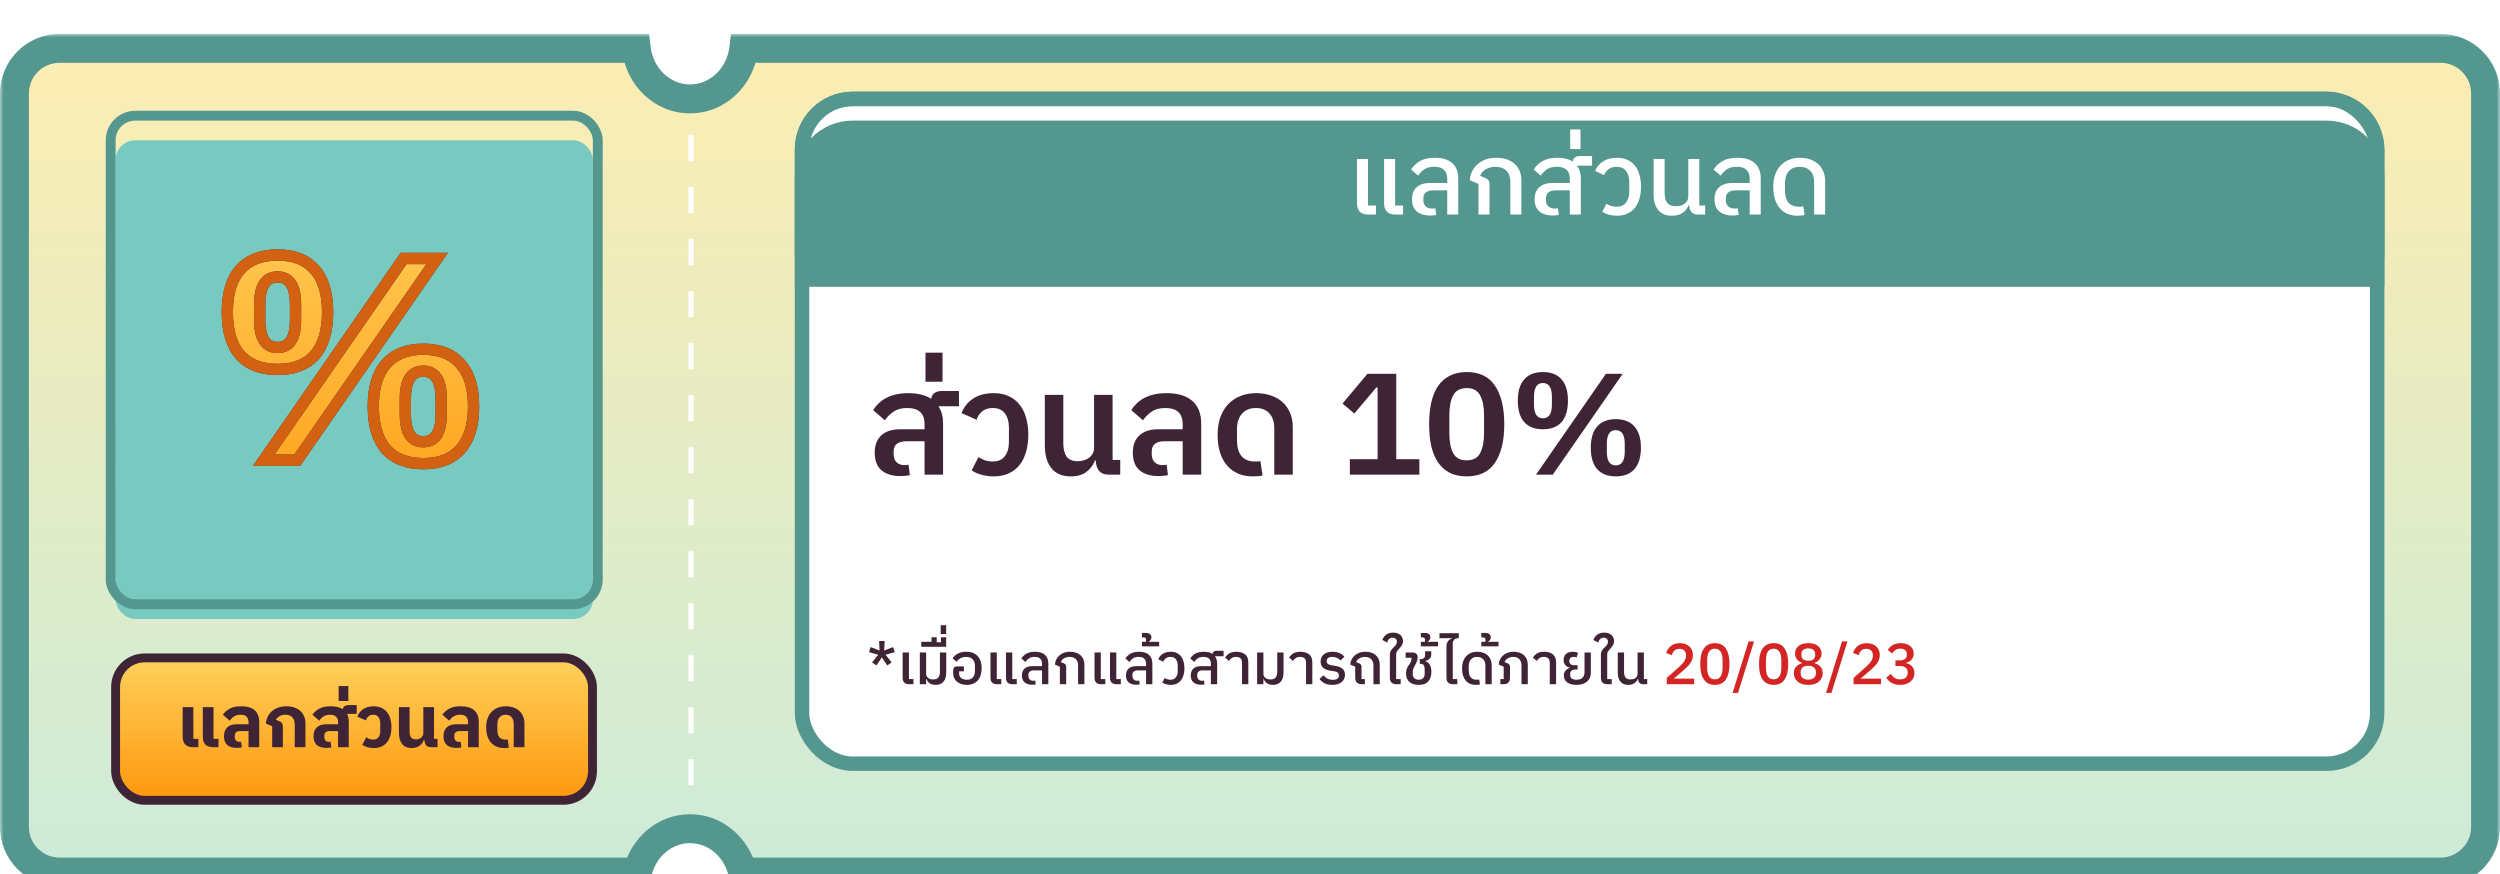 <svg width="346" height="121" viewBox="0 0 346 121" fill="none" xmlns="http://www.w3.org/2000/svg">
<g filter="url(#filter0_di_71_107233)">
<mask id="path-1-outside-1_71_107233" maskUnits="userSpaceOnUse" x="0" y="0.691" width="346" height="118" fill="black">
<rect fill="white" y="0.691" width="346" height="118"/>
<path fill-rule="evenodd" clip-rule="evenodd" d="M8.25 2.691H88.058C88.519 6.637 91.675 9.691 95.5 9.691C99.325 9.691 102.481 6.637 102.942 2.691H337.753C341.203 2.691 344 5.488 344 8.937V110.444C344 113.894 341.203 116.691 337.753 116.691H102.764C101.931 113.24 98.995 110.691 95.5 110.691C92.005 110.691 89.069 113.24 88.236 116.691H8.25C4.798 116.691 2 113.893 2 110.441V8.941C2 5.489 4.798 2.691 8.25 2.691Z"/>
</mask>
<path fill-rule="evenodd" clip-rule="evenodd" d="M8.25 2.691H88.058C88.519 6.637 91.675 9.691 95.5 9.691C99.325 9.691 102.481 6.637 102.942 2.691H337.753C341.203 2.691 344 5.488 344 8.937V110.444C344 113.894 341.203 116.691 337.753 116.691H102.764C101.931 113.24 98.995 110.691 95.5 110.691C92.005 110.691 89.069 113.24 88.236 116.691H8.25C4.798 116.691 2 113.893 2 110.441V8.941C2 5.489 4.798 2.691 8.25 2.691Z" fill="url(#paint0_linear_71_107233)"/>
<path d="M88.058 2.691L90.044 2.459L89.838 0.691H88.058V2.691ZM102.942 2.691V0.691H101.162L100.955 2.459L102.942 2.691ZM102.764 116.691L100.82 117.16L101.189 118.691H102.764V116.691ZM88.236 116.691V118.691H89.811L90.18 117.16L88.236 116.691ZM88.058 0.691H8.25V4.691H88.058V0.691ZM95.5 7.691C92.802 7.691 90.401 5.512 90.044 2.459L86.072 2.923C86.637 7.762 90.549 11.691 95.5 11.691V7.691ZM100.955 2.459C100.599 5.512 98.198 7.691 95.5 7.691V11.691C100.451 11.691 104.363 7.762 104.928 2.923L100.955 2.459ZM337.753 0.691H102.942V4.691H337.753V0.691ZM346 8.937C346 4.383 342.308 0.691 337.753 0.691V4.691C340.099 4.691 342 6.592 342 8.937H346ZM346 110.444V8.937H342V110.444H346ZM337.753 118.691C342.308 118.691 346 114.999 346 110.444H342C342 112.79 340.099 114.691 337.753 114.691V118.691ZM102.764 118.691H337.753V114.691H102.764V118.691ZM95.5 112.691C97.969 112.691 100.179 114.505 100.82 117.16L104.708 116.222C103.683 111.976 100.02 108.691 95.5 108.691V112.691ZM90.18 117.16C90.821 114.505 93.031 112.691 95.5 112.691V108.691C90.98 108.691 87.317 111.976 86.292 116.222L90.18 117.16ZM8.25 118.691H88.236V114.691H8.25V118.691ZM0 110.441C0 114.997 3.694 118.691 8.25 118.691V114.691C5.903 114.691 4 112.788 4 110.441H0ZM0 8.941V110.441H4V8.941H0ZM8.25 0.691C3.694 0.691 0 4.385 0 8.941H4C4 6.594 5.903 4.691 8.25 4.691V0.691Z" fill="#53978F" mask="url(#path-1-outside-1_71_107233)"/>
<g filter="url(#filter1_ii_71_107233)">
<rect x="16" y="87.055" width="66" height="19.709" rx="4.02" fill="#FFEFA5"/>
<rect x="16" y="87.055" width="66" height="19.709" rx="4.02" fill="url(#paint1_linear_71_107233)"/>
<rect x="16" y="87.055" width="66" height="19.709" rx="4.02" fill="url(#paint2_linear_71_107233)"/>
</g>
<rect x="16" y="87.055" width="66" height="19.709" rx="4.02" stroke="#3F2436" stroke-width="1.232"/>
<path d="M26.751 99.41C26.244 99.41 25.871 99.286 25.631 99.04C25.398 98.793 25.281 98.436 25.281 97.97V93.87H26.761V98.26H27.451V99.41H26.751ZM29.541 99.41C29.035 99.41 28.661 99.286 28.421 99.04C28.188 98.793 28.071 98.436 28.071 97.97V93.87H29.551V98.26H30.241V99.41H29.541ZM32.746 99.51C32.212 99.51 31.786 99.38 31.466 99.12C31.152 98.853 30.996 98.44 30.996 97.88C30.996 97.36 31.146 96.956 31.446 96.67C31.746 96.383 32.179 96.24 32.746 96.24H34.396V95.95C34.396 95.616 34.306 95.363 34.126 95.19C33.953 95.01 33.666 94.92 33.266 94.92C33.072 94.92 32.903 94.943 32.756 94.99C32.609 95.036 32.476 95.1 32.356 95.18C32.236 95.253 32.129 95.34 32.036 95.44C31.942 95.533 31.859 95.633 31.786 95.74L30.846 94.92C31.099 94.56 31.419 94.276 31.806 94.07C32.193 93.856 32.712 93.75 33.366 93.75C34.199 93.75 34.826 93.933 35.246 94.3C35.666 94.66 35.876 95.193 35.876 95.9V99.41H34.396V97.18H33.276C32.756 97.18 32.496 97.393 32.496 97.82V97.99C32.496 98.196 32.549 98.363 32.656 98.49C32.763 98.61 32.919 98.67 33.126 98.67C33.166 98.67 33.206 98.67 33.246 98.67C33.286 98.67 33.326 98.663 33.366 98.65L33.466 99.44C33.432 99.453 33.386 99.463 33.326 99.47C33.273 99.483 33.209 99.49 33.136 99.49C33.069 99.496 32.999 99.5 32.926 99.5C32.859 99.506 32.799 99.51 32.746 99.51ZM37.672 96.5L36.802 96.15C36.829 95.783 36.915 95.453 37.062 95.16C37.215 94.86 37.415 94.606 37.662 94.4C37.909 94.193 38.199 94.033 38.532 93.92C38.872 93.806 39.242 93.75 39.642 93.75C40.049 93.75 40.412 93.806 40.732 93.92C41.059 94.026 41.335 94.183 41.562 94.39C41.789 94.59 41.962 94.836 42.082 95.13C42.209 95.416 42.272 95.736 42.272 96.09V99.41H40.792V96.28C40.792 95.853 40.682 95.52 40.462 95.28C40.249 95.04 39.932 94.92 39.512 94.92C39.192 94.92 38.915 94.986 38.682 95.12C38.455 95.253 38.289 95.42 38.182 95.62L38.532 95.75C38.772 95.843 38.935 95.95 39.022 96.07C39.109 96.19 39.152 96.37 39.152 96.61V99.41H37.672V96.5ZM45.138 99.51C44.605 99.51 44.178 99.38 43.858 99.12C43.545 98.853 43.388 98.44 43.388 97.88C43.388 97.36 43.538 96.956 43.838 96.67C44.138 96.383 44.572 96.24 45.138 96.24H46.788V95.95C46.788 95.616 46.698 95.363 46.518 95.19C46.345 95.01 46.058 94.92 45.658 94.92C45.465 94.92 45.295 94.943 45.148 94.99C45.002 95.036 44.868 95.1 44.748 95.18C44.628 95.253 44.522 95.34 44.428 95.44C44.335 95.533 44.252 95.633 44.178 95.74L43.238 94.92C43.492 94.56 43.812 94.276 44.198 94.07C44.585 93.856 45.105 93.75 45.758 93.75C46.452 93.75 47.008 93.883 47.428 94.15C47.482 93.956 47.578 93.813 47.718 93.72C47.865 93.626 48.048 93.58 48.268 93.58H49.368V94.8H48.048V94.84C48.195 95.126 48.268 95.48 48.268 95.9V99.41H46.788V97.18H45.668C45.148 97.18 44.888 97.393 44.888 97.82V97.99C44.888 98.196 44.942 98.363 45.048 98.49C45.155 98.61 45.312 98.67 45.518 98.67C45.558 98.67 45.598 98.67 45.638 98.67C45.678 98.67 45.718 98.663 45.758 98.65L45.858 99.44C45.825 99.453 45.778 99.463 45.718 99.47C45.665 99.483 45.602 99.49 45.528 99.49C45.462 99.496 45.392 99.5 45.318 99.5C45.252 99.506 45.192 99.51 45.138 99.51ZM46.87 90.95H48.209V93.02H46.87V90.95ZM51.735 99.53C51.428 99.53 51.138 99.493 50.865 99.42C50.592 99.346 50.348 99.233 50.135 99.08L50.685 98.04C50.798 98.113 50.932 98.186 51.085 98.26C51.238 98.326 51.428 98.36 51.655 98.36C51.975 98.36 52.215 98.253 52.375 98.04C52.542 97.82 52.625 97.526 52.625 97.16V96.13C52.625 95.763 52.545 95.47 52.385 95.25C52.225 95.03 51.985 94.92 51.665 94.92C51.378 94.92 51.152 94.996 50.985 95.15C50.818 95.303 50.708 95.49 50.655 95.71L49.455 95.19C49.622 94.736 49.898 94.383 50.285 94.13C50.678 93.876 51.162 93.75 51.735 93.75C52.128 93.75 52.475 93.82 52.775 93.96C53.082 94.093 53.338 94.286 53.545 94.54C53.752 94.786 53.908 95.086 54.015 95.44C54.122 95.793 54.175 96.19 54.175 96.63C54.175 97.07 54.122 97.47 54.015 97.83C53.908 98.19 53.752 98.496 53.545 98.75C53.338 98.996 53.082 99.19 52.775 99.33C52.475 99.463 52.128 99.53 51.735 99.53ZM56.958 99.53C56.385 99.53 55.948 99.343 55.648 98.97C55.355 98.59 55.208 98.05 55.208 97.35V93.87H56.688V97.22C56.688 97.38 56.702 97.53 56.728 97.67C56.755 97.803 56.801 97.92 56.868 98.02C56.935 98.113 57.025 98.19 57.138 98.25C57.258 98.303 57.405 98.33 57.578 98.33C57.698 98.33 57.818 98.313 57.938 98.28C58.065 98.24 58.175 98.183 58.268 98.11C58.361 98.036 58.438 97.946 58.498 97.84C58.558 97.733 58.588 97.61 58.588 97.47V93.87H60.068V98.26H60.558V99.41H59.668C59.068 99.41 58.758 99.066 58.738 98.38H58.668C58.615 98.533 58.541 98.68 58.448 98.82C58.361 98.953 58.248 99.073 58.108 99.18C57.975 99.286 57.812 99.37 57.618 99.43C57.431 99.496 57.212 99.53 56.958 99.53ZM63.127 99.51C62.593 99.51 62.167 99.38 61.847 99.12C61.533 98.853 61.377 98.44 61.377 97.88C61.377 97.36 61.527 96.956 61.827 96.67C62.127 96.383 62.56 96.24 63.127 96.24H64.777V95.95C64.777 95.616 64.687 95.363 64.507 95.19C64.333 95.01 64.047 94.92 63.647 94.92C63.453 94.92 63.283 94.943 63.137 94.99C62.99 95.036 62.857 95.1 62.737 95.18C62.617 95.253 62.51 95.34 62.417 95.44C62.323 95.533 62.24 95.633 62.167 95.74L61.227 94.92C61.48 94.56 61.8 94.276 62.187 94.07C62.573 93.856 63.093 93.75 63.747 93.75C64.58 93.75 65.207 93.933 65.627 94.3C66.047 94.66 66.257 95.193 66.257 95.9V99.41H64.777V97.18H63.657C63.137 97.18 62.877 97.393 62.877 97.82V97.99C62.877 98.196 62.93 98.363 63.037 98.49C63.143 98.61 63.3 98.67 63.507 98.67C63.547 98.67 63.587 98.67 63.627 98.67C63.667 98.67 63.707 98.663 63.747 98.65L63.847 99.44C63.813 99.453 63.767 99.463 63.707 99.47C63.653 99.483 63.59 99.49 63.517 99.49C63.45 99.496 63.38 99.5 63.307 99.5C63.24 99.506 63.18 99.51 63.127 99.51ZM69.763 99.53C69.376 99.53 69.029 99.463 68.723 99.33C68.416 99.196 68.156 99.006 67.943 98.76C67.73 98.513 67.566 98.213 67.453 97.86C67.34 97.5 67.283 97.093 67.283 96.64C67.283 96.2 67.346 95.803 67.473 95.45C67.6 95.09 67.779 94.786 68.013 94.54C68.253 94.286 68.54 94.093 68.873 93.96C69.206 93.82 69.579 93.75 69.993 93.75C70.386 93.75 70.743 93.806 71.063 93.92C71.383 94.026 71.653 94.183 71.873 94.39C72.1 94.596 72.273 94.846 72.393 95.14C72.519 95.433 72.583 95.763 72.583 96.13V99.41H71.103V96.2C71.103 95.793 71.003 95.48 70.803 95.26C70.609 95.033 70.336 94.92 69.983 94.92C69.623 94.92 69.34 95.04 69.133 95.28C68.933 95.513 68.833 95.84 68.833 96.26V97C68.833 97.906 69.2 98.36 69.933 98.36C69.999 98.36 70.056 98.36 70.103 98.36C70.156 98.353 70.21 98.343 70.263 98.33L70.433 99.47C70.333 99.496 70.216 99.513 70.083 99.52C69.95 99.526 69.843 99.53 69.763 99.53Z" fill="#3F2436"/>
<line x1="95.64" y1="104.691" x2="95.64" y2="13.691" stroke="white" stroke-width="0.721" stroke-dasharray="3.6 3.6"/>
<g filter="url(#filter2_i_71_107233)">
<rect x="16" y="12.691" width="66.051" height="66.251" rx="2.724" fill="#78C9C0"/>
</g>
<rect x="15.319" y="12.01" width="67.413" height="67.613" rx="3.405" stroke="#53978F" stroke-width="1.362"/>
<g filter="url(#filter3_ii_71_107233)">
<path d="M36.501 59.691L55.861 31.771H60.501L41.141 59.691H36.501ZM38.421 47.131C36.154 47.131 34.421 46.464 33.221 45.131C32.047 43.771 31.461 41.798 31.461 39.211C31.461 36.624 32.047 34.664 33.221 33.331C34.421 31.971 36.154 31.291 38.421 31.291C40.687 31.291 42.407 31.971 43.581 33.331C44.754 34.664 45.341 36.624 45.341 39.211C45.341 41.798 44.754 43.771 43.581 45.131C42.407 46.464 40.687 47.131 38.421 47.131ZM38.421 44.091C40.074 44.091 40.901 42.824 40.901 40.291V38.131C40.901 35.598 40.074 34.331 38.421 34.331C36.767 34.331 35.941 35.598 35.941 38.131V40.291C35.941 42.824 36.767 44.091 38.421 44.091ZM58.581 60.171C56.341 60.171 54.621 59.504 53.421 58.171C52.247 56.811 51.661 54.838 51.661 52.251C51.661 49.664 52.247 47.704 53.421 46.371C54.621 45.011 56.341 44.331 58.581 44.331C60.847 44.331 62.567 45.011 63.741 46.371C64.941 47.704 65.541 49.664 65.541 52.251C65.541 54.838 64.941 56.811 63.741 58.171C62.567 59.504 60.847 60.171 58.581 60.171ZM58.581 57.131C60.234 57.131 61.061 55.864 61.061 53.331V51.171C61.061 48.638 60.234 47.371 58.581 47.371C56.927 47.371 56.101 48.638 56.101 51.171V53.331C56.101 55.864 56.927 57.131 58.581 57.131Z" fill="#F3F3F3"/>
<path d="M36.501 59.691L55.861 31.771H60.501L41.141 59.691H36.501ZM38.421 47.131C36.154 47.131 34.421 46.464 33.221 45.131C32.047 43.771 31.461 41.798 31.461 39.211C31.461 36.624 32.047 34.664 33.221 33.331C34.421 31.971 36.154 31.291 38.421 31.291C40.687 31.291 42.407 31.971 43.581 33.331C44.754 34.664 45.341 36.624 45.341 39.211C45.341 41.798 44.754 43.771 43.581 45.131C42.407 46.464 40.687 47.131 38.421 47.131ZM38.421 44.091C40.074 44.091 40.901 42.824 40.901 40.291V38.131C40.901 35.598 40.074 34.331 38.421 34.331C36.767 34.331 35.941 35.598 35.941 38.131V40.291C35.941 42.824 36.767 44.091 38.421 44.091ZM58.581 60.171C56.341 60.171 54.621 59.504 53.421 58.171C52.247 56.811 51.661 54.838 51.661 52.251C51.661 49.664 52.247 47.704 53.421 46.371C54.621 45.011 56.341 44.331 58.581 44.331C60.847 44.331 62.567 45.011 63.741 46.371C64.941 47.704 65.541 49.664 65.541 52.251C65.541 54.838 64.941 56.811 63.741 58.171C62.567 59.504 60.847 60.171 58.581 60.171ZM58.581 57.131C60.234 57.131 61.061 55.864 61.061 53.331V51.171C61.061 48.638 60.234 47.371 58.581 47.371C56.927 47.371 56.101 48.638 56.101 51.171V53.331C56.101 55.864 56.927 57.131 58.581 57.131Z" fill="url(#paint3_linear_71_107233)"/>
</g>
<path d="M36.501 59.691L35.859 59.246L35.009 60.472H36.501V59.691ZM55.861 31.771V30.99H55.452L55.219 31.326L55.861 31.771ZM60.501 31.771L61.142 32.216L61.993 30.99H60.501V31.771ZM41.141 59.691V60.472H41.55L41.782 60.136L41.141 59.691ZM33.221 45.131L32.63 45.641L32.635 45.647L32.64 45.653L33.221 45.131ZM33.221 33.331L32.635 32.814L32.635 32.815L33.221 33.331ZM43.581 33.331L42.989 33.841L42.995 33.847L43.581 33.331ZM43.581 45.131L44.167 45.647L44.172 45.641L43.581 45.131ZM53.421 58.171L52.83 58.681L52.835 58.687L52.84 58.693L53.421 58.171ZM53.421 46.371L52.835 45.854L52.834 45.855L53.421 46.371ZM63.741 46.371L63.15 46.881L63.155 46.887L63.16 46.893L63.741 46.371ZM63.741 58.171L63.155 57.654L63.154 57.655L63.741 58.171ZM37.142 60.136L56.502 32.216L55.219 31.326L35.859 59.246L37.142 60.136ZM55.861 32.552H60.501V30.99H55.861V32.552ZM59.859 31.326L40.499 59.246L41.782 60.136L61.142 32.216L59.859 31.326ZM41.141 58.91H36.501V60.472H41.141V58.91ZM38.421 46.35C36.313 46.35 34.816 45.736 33.801 44.608L32.64 45.653C34.026 47.193 35.995 47.912 38.421 47.912V46.35ZM33.812 44.621C32.805 43.454 32.242 41.691 32.242 39.211H30.68C30.68 41.904 31.29 44.088 32.63 45.641L33.812 44.621ZM32.242 39.211C32.242 36.729 32.806 34.985 33.807 33.847L32.635 32.815C31.289 34.344 30.68 36.519 30.68 39.211H32.242ZM33.806 33.848C34.822 32.696 36.318 32.072 38.421 32.072V30.51C35.99 30.51 34.019 31.246 32.635 32.814L33.806 33.848ZM38.421 32.072C40.525 32.072 42.002 32.696 42.989 33.841L44.172 32.821C42.813 31.246 40.85 30.51 38.421 30.51V32.072ZM42.995 33.847C43.996 34.985 44.56 36.729 44.56 39.211H46.122C46.122 36.519 45.513 34.344 44.167 32.815L42.995 33.847ZM44.56 39.211C44.56 41.691 43.996 43.454 42.989 44.621L44.172 45.641C45.512 44.088 46.122 41.904 46.122 39.211H44.56ZM42.995 44.615C42.008 45.736 40.529 46.35 38.421 46.35V47.912C40.846 47.912 42.807 47.193 44.167 45.647L42.995 44.615ZM38.421 44.872C39.482 44.872 40.362 44.445 40.935 43.568C41.47 42.748 41.682 41.618 41.682 40.291H40.12C40.12 41.498 39.919 42.267 39.627 42.714C39.373 43.103 39.013 43.31 38.421 43.31V44.872ZM41.682 40.291V38.131H40.12V40.291H41.682ZM41.682 38.131C41.682 36.804 41.47 35.674 40.935 34.854C40.362 33.977 39.482 33.55 38.421 33.55V35.112C39.013 35.112 39.373 35.319 39.627 35.708C39.919 36.155 40.12 36.924 40.12 38.131H41.682ZM38.421 33.55C37.359 33.55 36.48 33.977 35.907 34.854C35.372 35.674 35.16 36.804 35.16 38.131H36.722C36.722 36.924 36.923 36.155 37.215 35.708C37.469 35.319 37.829 35.112 38.421 35.112V33.55ZM35.16 38.131V40.291H36.722V38.131H35.16ZM35.16 40.291C35.16 41.618 35.372 42.748 35.907 43.568C36.48 44.445 37.359 44.872 38.421 44.872V43.31C37.829 43.31 37.469 43.103 37.215 42.714C36.923 42.267 36.722 41.498 36.722 40.291H35.16ZM58.581 59.39C56.503 59.39 55.018 58.778 54.001 57.648L52.84 58.693C54.224 60.231 56.179 60.952 58.581 60.952V59.39ZM54.012 57.661C53.005 56.494 52.442 54.731 52.442 52.251H50.88C50.88 54.944 51.49 57.128 52.83 58.681L54.012 57.661ZM52.442 52.251C52.442 49.769 53.006 48.025 54.007 46.887L52.834 45.855C51.489 47.384 50.88 49.559 50.88 52.251H52.442ZM54.006 46.888C55.024 45.734 56.508 45.112 58.581 45.112V43.55C56.174 43.55 54.217 44.288 52.835 45.854L54.006 46.888ZM58.581 45.112C60.684 45.112 62.162 45.736 63.15 46.881L64.332 45.861C62.973 44.286 61.01 43.55 58.581 43.55V45.112ZM63.16 46.893C64.184 48.031 64.76 49.773 64.76 52.251H66.322C66.322 49.556 65.697 47.377 64.321 45.849L63.16 46.893ZM64.76 52.251C64.76 54.728 64.185 56.487 63.155 57.654L64.326 58.688C65.697 57.135 66.322 54.948 66.322 52.251H64.76ZM63.154 57.655C62.168 58.776 60.689 59.39 58.581 59.39V60.952C61.005 60.952 62.967 60.233 64.327 58.687L63.154 57.655ZM58.581 57.912C59.642 57.912 60.522 57.485 61.095 56.608C61.63 55.788 61.842 54.658 61.842 53.331H60.28C60.28 54.538 60.078 55.307 59.787 55.754C59.533 56.143 59.173 56.35 58.581 56.35V57.912ZM61.842 53.331V51.171H60.28V53.331H61.842ZM61.842 51.171C61.842 49.844 61.63 48.714 61.095 47.894C60.522 47.017 59.642 46.59 58.581 46.59V48.152C59.173 48.152 59.533 48.359 59.787 48.748C60.078 49.195 60.28 49.964 60.28 51.171H61.842ZM58.581 46.59C57.519 46.59 56.64 47.017 56.067 47.894C55.532 48.714 55.32 49.844 55.32 51.171H56.882C56.882 49.964 57.083 49.195 57.375 48.748C57.629 48.359 57.989 48.152 58.581 48.152V46.59ZM55.32 51.171V53.331H56.882V51.171H55.32ZM55.32 53.331C55.32 54.658 55.532 55.788 56.067 56.608C56.64 57.485 57.519 57.912 58.581 57.912V56.35C57.989 56.35 57.629 56.143 57.375 55.754C57.083 55.307 56.882 54.538 56.882 53.331H55.32Z" fill="#3F2436"/>
<path d="M36.501 59.691L35.859 59.246L35.009 60.472H36.501V59.691ZM55.861 31.771V30.99H55.452L55.219 31.326L55.861 31.771ZM60.501 31.771L61.142 32.216L61.993 30.99H60.501V31.771ZM41.141 59.691V60.472H41.55L41.782 60.136L41.141 59.691ZM33.221 45.131L32.63 45.641L32.635 45.647L32.64 45.653L33.221 45.131ZM33.221 33.331L32.635 32.814L32.635 32.815L33.221 33.331ZM43.581 33.331L42.989 33.841L42.995 33.847L43.581 33.331ZM43.581 45.131L44.167 45.647L44.172 45.641L43.581 45.131ZM53.421 58.171L52.83 58.681L52.835 58.687L52.84 58.693L53.421 58.171ZM53.421 46.371L52.835 45.854L52.834 45.855L53.421 46.371ZM63.741 46.371L63.15 46.881L63.155 46.887L63.16 46.893L63.741 46.371ZM63.741 58.171L63.155 57.654L63.154 57.655L63.741 58.171ZM37.142 60.136L56.502 32.216L55.219 31.326L35.859 59.246L37.142 60.136ZM55.861 32.552H60.501V30.99H55.861V32.552ZM59.859 31.326L40.499 59.246L41.782 60.136L61.142 32.216L59.859 31.326ZM41.141 58.91H36.501V60.472H41.141V58.91ZM38.421 46.35C36.313 46.35 34.816 45.736 33.801 44.608L32.64 45.653C34.026 47.193 35.995 47.912 38.421 47.912V46.35ZM33.812 44.621C32.805 43.454 32.242 41.691 32.242 39.211H30.68C30.68 41.904 31.29 44.088 32.63 45.641L33.812 44.621ZM32.242 39.211C32.242 36.729 32.806 34.985 33.807 33.847L32.635 32.815C31.289 34.344 30.68 36.519 30.68 39.211H32.242ZM33.806 33.848C34.822 32.696 36.318 32.072 38.421 32.072V30.51C35.99 30.51 34.019 31.246 32.635 32.814L33.806 33.848ZM38.421 32.072C40.525 32.072 42.002 32.696 42.989 33.841L44.172 32.821C42.813 31.246 40.85 30.51 38.421 30.51V32.072ZM42.995 33.847C43.996 34.985 44.56 36.729 44.56 39.211H46.122C46.122 36.519 45.513 34.344 44.167 32.815L42.995 33.847ZM44.56 39.211C44.56 41.691 43.996 43.454 42.989 44.621L44.172 45.641C45.512 44.088 46.122 41.904 46.122 39.211H44.56ZM42.995 44.615C42.008 45.736 40.529 46.35 38.421 46.35V47.912C40.846 47.912 42.807 47.193 44.167 45.647L42.995 44.615ZM38.421 44.872C39.482 44.872 40.362 44.445 40.935 43.568C41.47 42.748 41.682 41.618 41.682 40.291H40.12C40.12 41.498 39.919 42.267 39.627 42.714C39.373 43.103 39.013 43.31 38.421 43.31V44.872ZM41.682 40.291V38.131H40.12V40.291H41.682ZM41.682 38.131C41.682 36.804 41.47 35.674 40.935 34.854C40.362 33.977 39.482 33.55 38.421 33.55V35.112C39.013 35.112 39.373 35.319 39.627 35.708C39.919 36.155 40.12 36.924 40.12 38.131H41.682ZM38.421 33.55C37.359 33.55 36.48 33.977 35.907 34.854C35.372 35.674 35.16 36.804 35.16 38.131H36.722C36.722 36.924 36.923 36.155 37.215 35.708C37.469 35.319 37.829 35.112 38.421 35.112V33.55ZM35.16 38.131V40.291H36.722V38.131H35.16ZM35.16 40.291C35.16 41.618 35.372 42.748 35.907 43.568C36.48 44.445 37.359 44.872 38.421 44.872V43.31C37.829 43.31 37.469 43.103 37.215 42.714C36.923 42.267 36.722 41.498 36.722 40.291H35.16ZM58.581 59.39C56.503 59.39 55.018 58.778 54.001 57.648L52.84 58.693C54.224 60.231 56.179 60.952 58.581 60.952V59.39ZM54.012 57.661C53.005 56.494 52.442 54.731 52.442 52.251H50.88C50.88 54.944 51.49 57.128 52.83 58.681L54.012 57.661ZM52.442 52.251C52.442 49.769 53.006 48.025 54.007 46.887L52.834 45.855C51.489 47.384 50.88 49.559 50.88 52.251H52.442ZM54.006 46.888C55.024 45.734 56.508 45.112 58.581 45.112V43.55C56.174 43.55 54.217 44.288 52.835 45.854L54.006 46.888ZM58.581 45.112C60.684 45.112 62.162 45.736 63.15 46.881L64.332 45.861C62.973 44.286 61.01 43.55 58.581 43.55V45.112ZM63.16 46.893C64.184 48.031 64.76 49.773 64.76 52.251H66.322C66.322 49.556 65.697 47.377 64.321 45.849L63.16 46.893ZM64.76 52.251C64.76 54.728 64.185 56.487 63.155 57.654L64.326 58.688C65.697 57.135 66.322 54.948 66.322 52.251H64.76ZM63.154 57.655C62.168 58.776 60.689 59.39 58.581 59.39V60.952C61.005 60.952 62.967 60.233 64.327 58.687L63.154 57.655ZM58.581 57.912C59.642 57.912 60.522 57.485 61.095 56.608C61.63 55.788 61.842 54.658 61.842 53.331H60.28C60.28 54.538 60.078 55.307 59.787 55.754C59.533 56.143 59.173 56.35 58.581 56.35V57.912ZM61.842 53.331V51.171H60.28V53.331H61.842ZM61.842 51.171C61.842 49.844 61.63 48.714 61.095 47.894C60.522 47.017 59.642 46.59 58.581 46.59V48.152C59.173 48.152 59.533 48.359 59.787 48.748C60.078 49.195 60.28 49.964 60.28 51.171H61.842ZM58.581 46.59C57.519 46.59 56.64 47.017 56.067 47.894C55.532 48.714 55.32 49.844 55.32 51.171H56.882C56.882 49.964 57.083 49.195 57.375 48.748C57.629 48.359 57.989 48.152 58.581 48.152V46.59ZM55.32 51.171V53.331H56.882V51.171H55.32ZM55.32 53.331C55.32 54.658 55.532 55.788 56.067 56.608C56.64 57.485 57.519 57.912 58.581 57.912V56.35C57.989 56.35 57.629 56.143 57.375 55.754C57.083 55.307 56.882 54.538 56.882 53.331H55.32Z" fill="#D26211"/>
</g>
<rect x="111" y="13.691" width="218" height="92" rx="7" fill="white" stroke="#53978F" stroke-width="2"/>
<g filter="url(#filter4_i_71_107233)">
<path d="M110 20.691C110 16.273 113.582 12.691 118 12.691H322C326.418 12.691 330 16.273 330 20.691V35.691H110V20.691Z" fill="#53978F"/>
</g>
<path d="M111 20.691C111 16.825 114.134 13.691 118 13.691H322C325.866 13.691 329 16.825 329 20.691V34.691H111V20.691Z" stroke="#53978F" stroke-width="2"/>
<path d="M193.115 29.691C192.583 29.691 192.191 29.556 191.939 29.285C191.687 29.014 191.561 28.636 191.561 28.151V22.005H193.087V28.445H194.179V29.691H193.115ZM189.363 29.691C188.831 29.691 188.439 29.556 188.187 29.285C187.935 29.014 187.809 28.636 187.809 28.151V22.005H189.335V28.445H190.427V29.691H189.363ZM197.915 29.831C197.159 29.831 196.553 29.644 196.095 29.271C195.647 28.898 195.423 28.333 195.423 27.577C195.423 26.858 195.638 26.303 196.067 25.911C196.506 25.519 197.122 25.323 197.915 25.323H200.295V24.735C200.295 24.194 200.146 23.783 199.847 23.503C199.558 23.223 199.105 23.083 198.489 23.083C197.939 23.083 197.486 23.2 197.131 23.433C196.786 23.666 196.501 23.96 196.277 24.315L195.297 23.461C195.596 22.985 196.002 22.598 196.515 22.299C197.038 21.991 197.729 21.837 198.587 21.837C199.642 21.837 200.445 22.084 200.995 22.579C201.546 23.064 201.821 23.764 201.821 24.679V29.691H200.295V26.345H198.377C197.929 26.345 197.584 26.438 197.341 26.625C197.108 26.812 196.991 27.082 196.991 27.437V27.717C196.991 28.072 197.099 28.352 197.313 28.557C197.528 28.762 197.822 28.865 198.195 28.865C198.382 28.865 198.531 28.851 198.643 28.823L198.769 29.747C198.685 29.766 198.555 29.784 198.377 29.803C198.2 29.822 198.046 29.831 197.915 29.831ZM204.62 25.449L203.416 24.945C203.453 24.488 203.565 24.068 203.752 23.685C203.948 23.302 204.204 22.976 204.522 22.705C204.839 22.425 205.212 22.21 205.642 22.061C206.071 21.912 206.538 21.837 207.042 21.837C208.152 21.837 209.016 22.122 209.632 22.691C210.248 23.251 210.556 24.012 210.556 24.973V29.691H209.03V25.169C209.03 24.497 208.848 23.984 208.484 23.629C208.12 23.265 207.62 23.083 206.986 23.083C206.472 23.083 206.02 23.2 205.628 23.433C205.245 23.657 204.984 23.96 204.844 24.343L205.446 24.581C205.707 24.684 205.889 24.805 205.992 24.945C206.094 25.076 206.146 25.272 206.146 25.533V29.691H204.62V25.449ZM214.882 29.831C214.126 29.831 213.519 29.644 213.062 29.271C212.614 28.898 212.39 28.333 212.39 27.577C212.39 26.858 212.605 26.303 213.034 25.911C213.473 25.519 214.089 25.323 214.882 25.323H217.262V24.735C217.262 24.194 217.113 23.783 216.814 23.503C216.525 23.223 216.072 23.083 215.456 23.083C214.905 23.083 214.453 23.2 214.098 23.433C213.753 23.666 213.468 23.96 213.244 24.315L212.264 23.461C212.563 22.985 212.969 22.598 213.482 22.299C214.005 21.991 214.695 21.837 215.554 21.837C216.441 21.837 217.145 22.01 217.668 22.355C217.752 21.851 218.069 21.599 218.62 21.599H220.342V22.929H218.256V22.957C218.611 23.414 218.788 23.988 218.788 24.679V29.691H217.262V26.345H215.344C214.896 26.345 214.551 26.438 214.308 26.625C214.075 26.812 213.958 27.082 213.958 27.437V27.717C213.958 28.072 214.065 28.352 214.28 28.557C214.495 28.762 214.789 28.865 215.162 28.865C215.349 28.865 215.498 28.851 215.61 28.823L215.736 29.747C215.652 29.766 215.521 29.784 215.344 29.803C215.167 29.822 215.013 29.831 214.882 29.831ZM217.313 17.917H218.741V20.633H217.313V17.917ZM223.813 29.859C223.421 29.859 223.048 29.812 222.693 29.719C222.338 29.626 222.026 29.486 221.755 29.299L222.329 28.207C222.516 28.319 222.721 28.417 222.945 28.501C223.178 28.576 223.444 28.613 223.743 28.613C224.303 28.613 224.732 28.426 225.031 28.053C225.339 27.67 225.493 27.148 225.493 26.485V25.211C225.493 24.558 225.344 24.04 225.045 23.657C224.756 23.274 224.326 23.083 223.757 23.083C223.3 23.083 222.926 23.19 222.637 23.405C222.348 23.61 222.138 23.89 222.007 24.245L220.761 23.657C220.994 23.097 221.368 22.654 221.881 22.327C222.394 22 223.038 21.837 223.813 21.837C224.345 21.837 224.816 21.93 225.227 22.117C225.638 22.304 225.983 22.57 226.263 22.915C226.543 23.26 226.753 23.68 226.893 24.175C227.042 24.67 227.117 25.225 227.117 25.841C227.117 26.457 227.042 27.017 226.893 27.521C226.744 28.016 226.529 28.436 226.249 28.781C225.969 29.126 225.624 29.392 225.213 29.579C224.802 29.766 224.336 29.859 223.813 29.859ZM231.376 29.859C230.573 29.859 229.953 29.602 229.514 29.089C229.075 28.566 228.856 27.829 228.856 26.877V22.005H230.382V26.709C230.382 27.306 230.503 27.764 230.746 28.081C230.998 28.389 231.399 28.543 231.95 28.543C232.155 28.543 232.361 28.52 232.566 28.473C232.771 28.417 232.953 28.333 233.112 28.221C233.28 28.109 233.411 27.969 233.504 27.801C233.607 27.624 233.658 27.418 233.658 27.185V22.005H235.184V28.445H235.996V29.691H234.988C234.596 29.691 234.302 29.579 234.106 29.355C233.91 29.122 233.803 28.8 233.784 28.389H233.714C233.555 28.818 233.28 29.173 232.888 29.453C232.505 29.724 232.001 29.859 231.376 29.859ZM239.779 29.831C239.023 29.831 238.416 29.644 237.959 29.271C237.511 28.898 237.287 28.333 237.287 27.577C237.287 26.858 237.501 26.303 237.931 25.911C238.369 25.519 238.985 25.323 239.779 25.323H242.159V24.735C242.159 24.194 242.009 23.783 241.711 23.503C241.421 23.223 240.969 23.083 240.353 23.083C239.802 23.083 239.349 23.2 238.995 23.433C238.649 23.666 238.365 23.96 238.141 24.315L237.161 23.461C237.459 22.985 237.865 22.598 238.379 22.299C238.901 21.991 239.592 21.837 240.451 21.837C241.505 21.837 242.308 22.084 242.859 22.579C243.409 23.064 243.685 23.764 243.685 24.679V29.691H242.159V26.345H240.241C239.793 26.345 239.447 26.438 239.205 26.625C238.971 26.812 238.855 27.082 238.855 27.437V27.717C238.855 28.072 238.962 28.352 239.177 28.557C239.391 28.762 239.685 28.865 240.059 28.865C240.245 28.865 240.395 28.851 240.507 28.823L240.633 29.747C240.549 29.766 240.418 29.784 240.241 29.803C240.063 29.822 239.909 29.831 239.779 29.831ZM248.779 29.859C247.715 29.859 246.889 29.504 246.301 28.795C245.713 28.076 245.419 27.092 245.419 25.841C245.419 25.234 245.503 24.684 245.671 24.189C245.848 23.694 246.096 23.274 246.413 22.929C246.74 22.574 247.132 22.304 247.589 22.117C248.046 21.93 248.56 21.837 249.129 21.837C249.652 21.837 250.128 21.916 250.557 22.075C250.986 22.224 251.35 22.439 251.649 22.719C251.957 22.999 252.19 23.34 252.349 23.741C252.517 24.133 252.601 24.572 252.601 25.057V29.691H251.075V25.183C251.075 24.52 250.898 24.007 250.543 23.643C250.188 23.27 249.703 23.083 249.087 23.083C248.443 23.083 247.939 23.284 247.575 23.685C247.22 24.086 247.043 24.632 247.043 25.323V26.345C247.043 27.082 247.202 27.647 247.519 28.039C247.846 28.422 248.34 28.613 249.003 28.613C249.208 28.613 249.4 28.594 249.577 28.557L249.759 29.761C249.619 29.798 249.451 29.822 249.255 29.831C249.068 29.85 248.91 29.859 248.779 29.859Z" fill="white"/>
<path d="M121.304 92.099L120.696 91.675L121.544 90.619L120.272 90.251L120.504 89.555L121.728 90.035L121.672 88.715H122.432L122.376 90.035L123.6 89.555L123.84 90.251L122.56 90.619L123.408 91.675L122.8 92.099L122.048 90.979L121.304 92.099ZM125.813 94.691C125.509 94.691 125.285 94.614 125.141 94.459C124.997 94.304 124.925 94.088 124.925 93.811V90.299H125.797V93.979H126.421V94.691H125.813ZM129.488 94.787C129.301 94.787 129.136 94.763 128.992 94.715C128.853 94.672 128.733 94.614 128.632 94.539C128.531 94.459 128.445 94.371 128.376 94.275C128.307 94.174 128.253 94.07 128.216 93.963H128.176V94.691H127.304V90.299H128.176V93.259C128.176 93.392 128.205 93.51 128.264 93.611C128.323 93.707 128.397 93.787 128.488 93.851C128.579 93.915 128.683 93.963 128.8 93.995C128.917 94.022 129.037 94.035 129.16 94.035C129.496 94.035 129.733 93.944 129.872 93.763C130.016 93.576 130.088 93.318 130.088 92.987V90.299H130.96V93.083C130.96 93.632 130.832 94.054 130.576 94.347C130.32 94.64 129.957 94.787 129.488 94.787ZM127.505 88.827H128.921V88.195H129.641V88.891H130.233V88.195H130.953V89.515H127.505V88.827ZM130.193 86.531H130.953V87.755H130.193V86.531ZM133.805 94.787C133.538 94.787 133.288 94.75 133.053 94.675C132.824 94.595 132.624 94.488 132.453 94.355C132.288 94.216 132.157 94.051 132.061 93.859C131.965 93.667 131.917 93.454 131.917 93.219V92.819C131.917 92.632 131.96 92.488 132.045 92.387C132.13 92.28 132.285 92.227 132.509 92.227H133.405V92.915H132.741V93.155C132.741 93.475 132.84 93.71 133.037 93.859C133.24 94.003 133.509 94.075 133.845 94.075C134.192 94.075 134.458 93.968 134.645 93.755C134.837 93.542 134.933 93.24 134.933 92.851V92.163C134.933 91.768 134.826 91.462 134.613 91.243C134.405 91.024 134.109 90.915 133.725 90.915C133.405 90.915 133.13 90.982 132.901 91.115C132.677 91.248 132.506 91.408 132.389 91.595L131.845 91.107C132 90.851 132.237 90.638 132.557 90.467C132.877 90.291 133.28 90.203 133.765 90.203C134.426 90.203 134.941 90.406 135.309 90.811C135.677 91.211 135.861 91.771 135.861 92.491C135.861 92.843 135.816 93.163 135.725 93.451C135.634 93.734 135.501 93.974 135.325 94.171C135.149 94.368 134.933 94.52 134.677 94.627C134.421 94.734 134.13 94.787 133.805 94.787ZM140.114 94.691C139.81 94.691 139.586 94.614 139.442 94.459C139.298 94.304 139.226 94.088 139.226 93.811V90.299H140.098V93.979H140.722V94.691H140.114ZM137.97 94.691C137.666 94.691 137.442 94.614 137.298 94.459C137.154 94.304 137.082 94.088 137.082 93.811V90.299H137.954V93.979H138.578V94.691H137.97ZM142.857 94.771C142.425 94.771 142.078 94.664 141.817 94.451C141.561 94.238 141.433 93.915 141.433 93.483C141.433 93.072 141.555 92.755 141.801 92.531C142.051 92.307 142.403 92.195 142.857 92.195H144.217V91.859C144.217 91.55 144.131 91.315 143.961 91.155C143.795 90.995 143.537 90.915 143.185 90.915C142.87 90.915 142.611 90.982 142.409 91.115C142.211 91.248 142.049 91.416 141.921 91.619L141.361 91.131C141.531 90.859 141.763 90.638 142.057 90.467C142.355 90.291 142.75 90.203 143.241 90.203C143.843 90.203 144.302 90.344 144.617 90.627C144.931 90.904 145.089 91.304 145.089 91.827V94.691H144.217V92.779H143.121C142.865 92.779 142.667 92.832 142.529 92.939C142.395 93.046 142.329 93.2 142.329 93.403V93.563C142.329 93.766 142.39 93.926 142.513 94.043C142.635 94.16 142.803 94.219 143.017 94.219C143.123 94.219 143.209 94.211 143.273 94.195L143.345 94.723C143.297 94.734 143.222 94.744 143.121 94.755C143.019 94.766 142.931 94.771 142.857 94.771ZM146.688 92.267L146 91.979C146.021 91.718 146.085 91.478 146.192 91.259C146.304 91.04 146.451 90.854 146.632 90.699C146.813 90.539 147.027 90.416 147.272 90.331C147.517 90.246 147.784 90.203 148.072 90.203C148.707 90.203 149.2 90.366 149.552 90.691C149.904 91.011 150.08 91.446 150.08 91.995V94.691H149.208V92.107C149.208 91.723 149.104 91.43 148.896 91.227C148.688 91.019 148.403 90.915 148.04 90.915C147.747 90.915 147.488 90.982 147.264 91.115C147.045 91.243 146.896 91.416 146.816 91.635L147.16 91.771C147.309 91.83 147.413 91.899 147.472 91.979C147.531 92.054 147.56 92.166 147.56 92.315V94.691H146.688V92.267ZM154.512 94.691C154.208 94.691 153.984 94.614 153.84 94.459C153.696 94.304 153.624 94.088 153.624 93.811V90.299H154.496V93.979H155.12V94.691H154.512ZM152.368 94.691C152.064 94.691 151.84 94.614 151.696 94.459C151.552 94.304 151.48 94.088 151.48 93.811V90.299H152.352V93.979H152.976V94.691H152.368ZM157.255 94.771C156.823 94.771 156.477 94.664 156.215 94.451C155.959 94.238 155.831 93.915 155.831 93.483C155.831 93.072 155.954 92.755 156.199 92.531C156.45 92.307 156.802 92.195 157.255 92.195H158.615V91.859C158.615 91.55 158.53 91.315 158.359 91.155C158.194 90.995 157.935 90.915 157.583 90.915C157.269 90.915 157.01 90.982 156.807 91.115C156.61 91.248 156.447 91.416 156.319 91.619L155.759 91.131C155.93 90.859 156.162 90.638 156.455 90.467C156.754 90.291 157.149 90.203 157.639 90.203C158.242 90.203 158.701 90.344 159.015 90.627C159.33 90.904 159.487 91.304 159.487 91.827V94.691H158.615V92.779H157.519C157.263 92.779 157.066 92.832 156.927 92.939C156.794 93.046 156.727 93.2 156.727 93.403V93.563C156.727 93.766 156.789 93.926 156.911 94.043C157.034 94.16 157.202 94.219 157.415 94.219C157.522 94.219 157.607 94.211 157.671 94.195L157.743 94.723C157.695 94.734 157.621 94.744 157.519 94.755C157.418 94.766 157.33 94.771 157.255 94.771ZM158.044 88.827H158.612V88.547C158.612 88.43 158.588 88.347 158.54 88.299C158.487 88.246 158.394 88.219 158.26 88.219H158.044V87.595H158.58C158.836 87.595 159.031 87.651 159.164 87.763C159.292 87.87 159.356 88.016 159.356 88.203C159.356 88.315 159.327 88.427 159.268 88.539C159.204 88.646 159.111 88.728 158.988 88.787V88.827H160.428V89.451H158.044V88.827ZM162.038 94.787C161.814 94.787 161.601 94.76 161.398 94.707C161.196 94.654 161.017 94.574 160.862 94.467L161.19 93.843C161.297 93.907 161.414 93.963 161.542 94.011C161.676 94.054 161.828 94.075 161.998 94.075C162.318 94.075 162.564 93.968 162.734 93.755C162.91 93.536 162.998 93.238 162.998 92.859V92.131C162.998 91.758 162.913 91.462 162.742 91.243C162.577 91.024 162.332 90.915 162.006 90.915C161.745 90.915 161.532 90.976 161.366 91.099C161.201 91.216 161.081 91.376 161.006 91.579L160.294 91.243C160.428 90.923 160.641 90.67 160.934 90.483C161.228 90.296 161.596 90.203 162.038 90.203C162.342 90.203 162.612 90.256 162.846 90.363C163.081 90.47 163.278 90.622 163.438 90.819C163.598 91.016 163.718 91.256 163.798 91.539C163.884 91.822 163.926 92.139 163.926 92.491C163.926 92.843 163.884 93.163 163.798 93.451C163.713 93.734 163.59 93.974 163.43 94.171C163.27 94.368 163.073 94.52 162.838 94.627C162.604 94.734 162.337 94.787 162.038 94.787ZM166.224 94.771C165.792 94.771 165.445 94.664 165.184 94.451C164.928 94.238 164.8 93.915 164.8 93.483C164.8 93.072 164.923 92.755 165.168 92.531C165.419 92.307 165.771 92.195 166.224 92.195H167.584V91.859C167.584 91.55 167.499 91.315 167.328 91.155C167.163 90.995 166.904 90.915 166.552 90.915C166.237 90.915 165.979 90.982 165.776 91.115C165.579 91.248 165.416 91.416 165.288 91.619L164.728 91.131C164.899 90.859 165.131 90.638 165.424 90.467C165.723 90.291 166.117 90.203 166.608 90.203C167.115 90.203 167.517 90.302 167.816 90.499C167.864 90.211 168.045 90.067 168.36 90.067H169.344V90.827H168.152V90.843C168.355 91.104 168.456 91.432 168.456 91.827V94.691H167.584V92.779H166.488C166.232 92.779 166.035 92.832 165.896 92.939C165.763 93.046 165.696 93.2 165.696 93.403V93.563C165.696 93.766 165.757 93.926 165.88 94.043C166.003 94.16 166.171 94.219 166.384 94.219C166.491 94.219 166.576 94.211 166.64 94.195L166.712 94.723C166.664 94.734 166.589 94.744 166.488 94.755C166.387 94.766 166.299 94.771 166.224 94.771ZM171.895 91.715C171.895 91.459 171.829 91.262 171.695 91.123C171.562 90.984 171.351 90.915 171.063 90.915C170.818 90.915 170.621 90.968 170.471 91.075C170.322 91.176 170.194 91.31 170.087 91.475L169.559 91.011C169.703 90.771 169.898 90.576 170.143 90.427C170.389 90.278 170.714 90.203 171.119 90.203C171.653 90.203 172.061 90.328 172.343 90.579C172.626 90.83 172.767 91.19 172.767 91.659V94.691H171.895V91.715ZM176.168 94.787C175.981 94.787 175.816 94.763 175.672 94.715C175.533 94.672 175.413 94.614 175.312 94.539C175.21 94.459 175.125 94.371 175.056 94.275C174.986 94.174 174.933 94.07 174.896 93.963H174.856V94.691H173.984V90.299H174.856V93.259C174.856 93.392 174.885 93.51 174.944 93.611C175.002 93.707 175.077 93.787 175.168 93.851C175.258 93.915 175.362 93.963 175.48 93.995C175.597 94.022 175.717 94.035 175.84 94.035C176.176 94.035 176.413 93.944 176.552 93.763C176.696 93.576 176.768 93.318 176.768 92.987V90.299H177.64V93.083C177.64 93.632 177.512 94.054 177.256 94.347C177 94.64 176.637 94.787 176.168 94.787ZM180.755 91.715C180.755 91.459 180.688 91.262 180.555 91.123C180.421 90.984 180.211 90.915 179.923 90.915C179.677 90.915 179.48 90.968 179.331 91.075C179.181 91.176 179.053 91.31 178.947 91.475L178.419 91.011C178.563 90.771 178.757 90.576 179.003 90.427C179.248 90.278 179.573 90.203 179.979 90.203C180.512 90.203 180.92 90.328 181.203 90.579C181.485 90.83 181.627 91.19 181.627 91.659V94.691H180.755V91.715ZM184.403 94.787C183.992 94.787 183.643 94.718 183.355 94.579C183.072 94.435 182.824 94.235 182.611 93.979L183.163 93.459C183.323 93.662 183.51 93.816 183.723 93.923C183.936 94.03 184.179 94.083 184.451 94.083C184.739 94.083 184.952 94.032 185.091 93.931C185.235 93.824 185.307 93.675 185.307 93.483C185.307 93.312 185.251 93.182 185.139 93.091C185.032 92.995 184.862 92.931 184.627 92.899L184.219 92.843C184.022 92.816 183.835 92.774 183.659 92.715C183.483 92.656 183.328 92.576 183.195 92.475C183.067 92.374 182.963 92.248 182.883 92.099C182.808 91.95 182.771 91.766 182.771 91.547C182.771 91.334 182.811 91.144 182.891 90.979C182.971 90.808 183.083 90.667 183.227 90.555C183.371 90.438 183.542 90.35 183.739 90.291C183.942 90.232 184.163 90.203 184.403 90.203C184.803 90.203 185.131 90.264 185.387 90.387C185.643 90.504 185.87 90.67 186.067 90.883L185.539 91.411C185.416 91.272 185.259 91.155 185.067 91.059C184.875 90.963 184.654 90.915 184.403 90.915C184.142 90.915 183.944 90.966 183.811 91.067C183.678 91.168 183.611 91.307 183.611 91.483C183.611 91.67 183.672 91.808 183.795 91.899C183.918 91.99 184.099 92.051 184.339 92.083L184.747 92.147C184.955 92.179 185.144 92.224 185.315 92.283C185.491 92.342 185.64 92.422 185.763 92.523C185.886 92.619 185.979 92.739 186.043 92.883C186.112 93.027 186.147 93.2 186.147 93.403C186.147 93.611 186.104 93.8 186.019 93.971C185.939 94.142 185.822 94.288 185.667 94.411C185.518 94.528 185.334 94.622 185.115 94.691C184.902 94.755 184.664 94.787 184.403 94.787ZM188.459 94.691C188.155 94.691 187.928 94.614 187.779 94.459C187.635 94.304 187.563 94.088 187.563 93.811V92.267L186.875 91.979C186.896 91.718 186.96 91.478 187.067 91.259C187.179 91.04 187.326 90.854 187.507 90.699C187.694 90.539 187.91 90.416 188.155 90.331C188.4 90.246 188.667 90.203 188.955 90.203C189.59 90.203 190.08 90.366 190.427 90.691C190.779 91.011 190.955 91.446 190.955 91.995V94.691H190.083V92.107C190.083 91.723 189.979 91.43 189.771 91.227C189.568 91.019 189.286 90.915 188.923 90.915C188.624 90.915 188.363 90.982 188.139 91.115C187.92 91.243 187.771 91.416 187.691 91.635L188.035 91.771C188.184 91.83 188.288 91.899 188.347 91.979C188.406 92.054 188.435 92.166 188.435 92.315V93.979H188.899V94.691H188.459ZM193.251 94.691C192.947 94.691 192.72 94.614 192.571 94.459C192.427 94.304 192.355 94.088 192.355 93.811V90.571C192.355 90.443 192.374 90.328 192.411 90.227C192.448 90.126 192.496 90.035 192.555 89.955C192.614 89.87 192.678 89.792 192.747 89.723C192.822 89.648 192.894 89.576 192.963 89.507C193.064 89.411 193.15 89.31 193.219 89.203C193.294 89.096 193.331 88.971 193.331 88.827C193.331 88.64 193.275 88.499 193.163 88.403C193.056 88.307 192.915 88.259 192.739 88.259C192.542 88.259 192.379 88.318 192.251 88.435C192.128 88.547 192.035 88.712 191.971 88.931L191.315 88.563C191.422 88.27 191.595 88.03 191.835 87.843C192.075 87.651 192.406 87.555 192.827 87.555C193.243 87.555 193.571 87.664 193.811 87.883C194.051 88.096 194.171 88.379 194.171 88.731C194.171 88.966 194.118 89.16 194.011 89.315C193.91 89.47 193.798 89.614 193.675 89.747C193.563 89.87 193.459 89.992 193.363 90.115C193.272 90.238 193.227 90.379 193.227 90.539V93.979H193.851V94.691H193.251ZM196.366 94.787C196.099 94.787 195.856 94.755 195.638 94.691C195.424 94.627 195.24 94.531 195.086 94.403C194.931 94.275 194.811 94.112 194.726 93.915C194.64 93.718 194.598 93.486 194.598 93.219C194.598 92.915 194.638 92.675 194.718 92.499C194.803 92.318 194.899 92.155 195.006 92.011C195.107 91.878 195.19 91.742 195.254 91.603C195.318 91.464 195.35 91.323 195.35 91.179V91.027H194.542V90.299H195.454C195.694 90.299 195.878 90.358 196.006 90.475C196.139 90.587 196.206 90.742 196.206 90.939V90.995C196.206 91.171 196.174 91.342 196.11 91.507C196.051 91.667 195.96 91.854 195.838 92.067C195.742 92.238 195.664 92.395 195.606 92.539C195.552 92.678 195.526 92.84 195.526 93.027V93.259C195.526 93.526 195.598 93.728 195.742 93.867C195.891 94.006 196.094 94.075 196.35 94.075C196.606 94.075 196.806 94.006 196.95 93.867C197.099 93.728 197.174 93.526 197.174 93.259V92.643C197.174 92.398 197.131 92.208 197.046 92.075C196.966 91.942 196.832 91.875 196.646 91.875H196.494V91.211H196.686C196.846 91.211 196.976 91.166 197.078 91.075C197.179 90.979 197.23 90.824 197.23 90.611V90.139H198.086V90.547C198.086 90.787 198.014 90.99 197.87 91.155C197.731 91.315 197.531 91.416 197.27 91.459V91.507C197.542 91.592 197.747 91.76 197.886 92.011C198.03 92.256 198.102 92.579 198.102 92.979C198.102 93.539 197.958 93.982 197.67 94.307C197.387 94.627 196.952 94.787 196.366 94.787ZM196.646 88.827H197.214V88.547C197.214 88.43 197.19 88.347 197.142 88.299C197.089 88.246 196.995 88.219 196.862 88.219H196.646V87.595H197.182C197.438 87.595 197.633 87.651 197.766 87.763C197.894 87.87 197.958 88.016 197.958 88.203C197.958 88.315 197.929 88.427 197.87 88.539C197.806 88.646 197.713 88.728 197.59 88.787V88.827H199.03V89.451H196.646V88.827ZM201.087 94.691C200.783 94.691 200.556 94.614 200.407 94.459C200.263 94.304 200.191 94.088 200.191 93.811V89.459C200.191 89.299 200.212 89.158 200.255 89.035C200.298 88.912 200.354 88.808 200.423 88.723C200.492 88.632 200.572 88.558 200.663 88.499C200.759 88.44 200.858 88.395 200.959 88.363V88.331H199.223V87.635H201.895V88.331H201.799C201.564 88.331 201.383 88.4 201.255 88.539C201.127 88.672 201.063 88.864 201.063 89.115V93.979H201.687V94.691H201.087ZM204.266 94.787C203.658 94.787 203.186 94.584 202.85 94.179C202.514 93.768 202.346 93.206 202.346 92.491C202.346 92.144 202.394 91.83 202.49 91.547C202.591 91.264 202.732 91.024 202.914 90.827C203.1 90.624 203.324 90.47 203.586 90.363C203.847 90.256 204.14 90.203 204.466 90.203C204.764 90.203 205.036 90.248 205.282 90.339C205.527 90.424 205.735 90.547 205.906 90.707C206.082 90.867 206.215 91.062 206.306 91.291C206.402 91.515 206.45 91.766 206.45 92.043V94.691H205.578V92.115C205.578 91.736 205.476 91.443 205.274 91.235C205.071 91.022 204.794 90.915 204.442 90.915C204.074 90.915 203.786 91.03 203.578 91.259C203.375 91.488 203.274 91.8 203.274 92.195V92.779C203.274 93.2 203.364 93.523 203.546 93.747C203.732 93.966 204.015 94.075 204.394 94.075C204.511 94.075 204.62 94.064 204.722 94.043L204.826 94.731C204.746 94.752 204.65 94.766 204.538 94.771C204.431 94.782 204.34 94.787 204.266 94.787ZM205.013 88.827H205.581V88.547C205.581 88.43 205.557 88.347 205.509 88.299C205.456 88.246 205.362 88.219 205.229 88.219H205.013V87.595H205.549C205.805 87.595 206 87.651 206.133 87.763C206.261 87.87 206.325 88.016 206.325 88.203C206.325 88.315 206.296 88.427 206.237 88.539C206.173 88.646 206.08 88.728 205.957 88.787V88.827H207.397V89.451H205.013V88.827ZM207.647 93.979H208.111V92.267L207.423 91.979C207.439 91.718 207.501 91.478 207.607 91.259C207.719 91.04 207.863 90.854 208.039 90.699C208.221 90.539 208.431 90.416 208.671 90.331C208.917 90.246 209.183 90.203 209.471 90.203C209.786 90.203 210.066 90.246 210.311 90.331C210.557 90.416 210.762 90.536 210.927 90.691C211.098 90.846 211.226 91.035 211.311 91.259C211.402 91.478 211.447 91.723 211.447 91.995V94.691H210.575V92.107C210.575 91.723 210.474 91.43 210.271 91.227C210.074 91.019 209.799 90.915 209.447 90.915C209.154 90.915 208.898 90.982 208.679 91.115C208.461 91.243 208.314 91.416 208.239 91.635L208.583 91.771C208.733 91.83 208.837 91.899 208.895 91.979C208.954 92.054 208.983 92.166 208.983 92.315V93.811C208.983 94.088 208.911 94.304 208.767 94.459C208.623 94.614 208.399 94.691 208.095 94.691H207.647V93.979ZM214.489 91.715C214.489 91.459 214.422 91.262 214.289 91.123C214.156 90.984 213.945 90.915 213.657 90.915C213.412 90.915 213.214 90.968 213.065 91.075C212.916 91.176 212.788 91.31 212.681 91.475L212.153 91.011C212.297 90.771 212.492 90.576 212.737 90.427C212.982 90.278 213.308 90.203 213.713 90.203C214.246 90.203 214.654 90.328 214.937 90.579C215.22 90.83 215.361 91.19 215.361 91.659V94.691H214.489V91.715ZM218.193 94.787C217.639 94.787 217.207 94.672 216.897 94.443C216.588 94.214 216.433 93.891 216.433 93.475C216.433 93.219 216.508 93 216.657 92.819C216.812 92.638 217.009 92.512 217.249 92.443V92.403C216.983 92.339 216.775 92.214 216.625 92.027C216.476 91.84 216.401 91.611 216.401 91.339C216.401 90.998 216.511 90.723 216.729 90.515C216.953 90.307 217.257 90.203 217.641 90.203C217.759 90.203 217.884 90.214 218.017 90.235C218.156 90.256 218.281 90.296 218.393 90.355L218.209 90.995C218.087 90.936 217.951 90.907 217.801 90.907C217.615 90.907 217.465 90.958 217.353 91.059C217.247 91.16 217.193 91.296 217.193 91.467C217.193 91.547 217.204 91.624 217.225 91.699C217.247 91.768 217.284 91.832 217.337 91.891C217.391 91.944 217.463 91.987 217.553 92.019C217.644 92.051 217.759 92.067 217.897 92.067H218.337V92.659H217.961C217.785 92.659 217.633 92.71 217.505 92.811C217.377 92.912 217.313 93.054 217.313 93.235V93.419C217.313 93.632 217.383 93.795 217.521 93.907C217.66 94.019 217.889 94.075 218.209 94.075C218.545 94.075 218.809 93.987 219.001 93.811C219.199 93.63 219.297 93.371 219.297 93.035V90.299H220.169V93.155C220.169 93.406 220.121 93.632 220.025 93.835C219.935 94.032 219.801 94.203 219.625 94.347C219.455 94.486 219.247 94.595 219.001 94.675C218.761 94.75 218.492 94.787 218.193 94.787ZM222.462 94.691C222.158 94.691 221.931 94.614 221.782 94.459C221.638 94.304 221.566 94.088 221.566 93.811V90.571C221.566 90.443 221.585 90.328 221.622 90.227C221.659 90.126 221.707 90.035 221.766 89.955C221.825 89.87 221.889 89.792 221.958 89.723C222.033 89.648 222.105 89.576 222.174 89.507C222.275 89.411 222.361 89.31 222.43 89.203C222.505 89.096 222.542 88.971 222.542 88.827C222.542 88.64 222.486 88.499 222.374 88.403C222.267 88.307 222.126 88.259 221.95 88.259C221.753 88.259 221.59 88.318 221.462 88.435C221.339 88.547 221.246 88.712 221.182 88.931L220.526 88.563C220.633 88.27 220.806 88.03 221.046 87.843C221.286 87.651 221.617 87.555 222.038 87.555C222.454 87.555 222.782 87.664 223.022 87.883C223.262 88.096 223.382 88.379 223.382 88.731C223.382 88.966 223.329 89.16 223.222 89.315C223.121 89.47 223.009 89.614 222.886 89.747C222.774 89.87 222.67 89.992 222.574 90.115C222.483 90.238 222.438 90.379 222.438 90.539V93.979H223.062V94.691H222.462ZM225.337 94.787C224.878 94.787 224.523 94.64 224.273 94.347C224.022 94.048 223.897 93.627 223.897 93.083V90.299H224.769V92.987C224.769 93.328 224.838 93.59 224.977 93.771C225.121 93.947 225.35 94.035 225.664 94.035C225.782 94.035 225.899 94.022 226.017 93.995C226.134 93.963 226.238 93.915 226.329 93.851C226.425 93.787 226.499 93.707 226.553 93.611C226.611 93.51 226.641 93.392 226.641 93.259V90.299H227.513V93.979H227.977V94.691H227.401C227.177 94.691 227.009 94.627 226.897 94.499C226.785 94.366 226.723 94.182 226.713 93.947H226.673C226.582 94.192 226.425 94.395 226.201 94.555C225.982 94.71 225.694 94.787 225.337 94.787Z" fill="#3F2436"/>
<path d="M234.469 94.691H230.677V93.827L232.461 92.235C232.743 91.979 232.959 91.736 233.109 91.507C233.263 91.272 233.341 91.027 233.341 90.771V90.667C233.341 90.395 233.258 90.182 233.093 90.027C232.933 89.872 232.714 89.795 232.437 89.795C232.282 89.795 232.146 89.819 232.029 89.867C231.917 89.91 231.818 89.971 231.733 90.051C231.647 90.131 231.575 90.224 231.517 90.331C231.463 90.438 231.421 90.552 231.389 90.675L230.597 90.371C230.655 90.195 230.735 90.027 230.837 89.867C230.938 89.702 231.066 89.555 231.221 89.427C231.375 89.299 231.557 89.198 231.765 89.123C231.978 89.048 232.226 89.011 232.509 89.011C232.791 89.011 233.045 89.054 233.269 89.139C233.493 89.219 233.679 89.334 233.829 89.483C233.983 89.627 234.101 89.8 234.181 90.003C234.261 90.206 234.301 90.427 234.301 90.667C234.301 90.891 234.266 91.099 234.197 91.291C234.127 91.483 234.031 91.664 233.909 91.835C233.786 92.006 233.642 92.168 233.477 92.323C233.317 92.478 233.146 92.635 232.965 92.795L231.653 93.923H234.469V94.691ZM237.338 94.787C236.991 94.787 236.69 94.723 236.434 94.595C236.178 94.462 235.967 94.272 235.802 94.027C235.636 93.782 235.514 93.48 235.434 93.123C235.354 92.766 235.314 92.358 235.314 91.899C235.314 91.446 235.354 91.04 235.434 90.683C235.514 90.32 235.636 90.016 235.802 89.771C235.967 89.526 236.178 89.339 236.434 89.211C236.69 89.078 236.991 89.011 237.338 89.011C238.031 89.011 238.54 89.264 238.866 89.771C239.196 90.278 239.362 90.987 239.362 91.899C239.362 92.811 239.196 93.52 238.866 94.027C238.54 94.534 238.031 94.787 237.338 94.787ZM237.338 94.019C237.53 94.019 237.692 93.982 237.826 93.907C237.964 93.827 238.076 93.715 238.162 93.571C238.247 93.427 238.308 93.256 238.346 93.059C238.383 92.856 238.402 92.632 238.402 92.387V91.411C238.402 91.166 238.383 90.944 238.346 90.747C238.308 90.544 238.247 90.371 238.162 90.227C238.076 90.083 237.964 89.974 237.826 89.899C237.692 89.819 237.53 89.779 237.338 89.779C237.146 89.779 236.98 89.819 236.842 89.899C236.708 89.974 236.599 90.083 236.514 90.227C236.428 90.371 236.367 90.544 236.33 90.747C236.292 90.944 236.274 91.166 236.274 91.411V92.387C236.274 92.632 236.292 92.856 236.33 93.059C236.367 93.256 236.428 93.427 236.514 93.571C236.599 93.715 236.708 93.827 236.842 93.907C236.98 93.982 237.146 94.019 237.338 94.019ZM239.79 95.899L242.006 88.771H242.758L240.542 95.899H239.79ZM245.47 94.787C245.124 94.787 244.822 94.723 244.566 94.595C244.31 94.462 244.1 94.272 243.934 94.027C243.769 93.782 243.646 93.48 243.566 93.123C243.486 92.766 243.446 92.358 243.446 91.899C243.446 91.446 243.486 91.04 243.566 90.683C243.646 90.32 243.769 90.016 243.934 89.771C244.1 89.526 244.31 89.339 244.566 89.211C244.822 89.078 245.124 89.011 245.47 89.011C246.164 89.011 246.673 89.264 246.998 89.771C247.329 90.278 247.494 90.987 247.494 91.899C247.494 92.811 247.329 93.52 246.998 94.027C246.673 94.534 246.164 94.787 245.47 94.787ZM245.47 94.019C245.662 94.019 245.825 93.982 245.958 93.907C246.097 93.827 246.209 93.715 246.294 93.571C246.38 93.427 246.441 93.256 246.478 93.059C246.516 92.856 246.534 92.632 246.534 92.387V91.411C246.534 91.166 246.516 90.944 246.478 90.747C246.441 90.544 246.38 90.371 246.294 90.227C246.209 90.083 246.097 89.974 245.958 89.899C245.825 89.819 245.662 89.779 245.47 89.779C245.278 89.779 245.113 89.819 244.974 89.899C244.841 89.974 244.732 90.083 244.646 90.227C244.561 90.371 244.5 90.544 244.462 90.747C244.425 90.944 244.406 91.166 244.406 91.411V92.387C244.406 92.632 244.425 92.856 244.462 93.059C244.5 93.256 244.561 93.427 244.646 93.571C244.732 93.715 244.841 93.827 244.974 93.907C245.113 93.982 245.278 94.019 245.47 94.019ZM250.267 94.787C249.942 94.787 249.654 94.747 249.403 94.667C249.158 94.582 248.95 94.467 248.779 94.323C248.614 94.179 248.486 94.008 248.395 93.811C248.31 93.614 248.267 93.4 248.267 93.171C248.267 92.798 248.369 92.499 248.571 92.275C248.779 92.046 249.051 91.886 249.387 91.795V91.731C249.099 91.63 248.867 91.47 248.691 91.251C248.521 91.032 248.435 90.763 248.435 90.443C248.435 90.23 248.475 90.035 248.555 89.859C248.641 89.683 248.761 89.534 248.915 89.411C249.07 89.283 249.262 89.184 249.491 89.115C249.721 89.046 249.979 89.011 250.267 89.011C250.555 89.011 250.814 89.046 251.043 89.115C251.273 89.184 251.465 89.283 251.619 89.411C251.774 89.534 251.891 89.683 251.971 89.859C252.057 90.035 252.099 90.23 252.099 90.443C252.099 90.763 252.011 91.032 251.835 91.251C251.665 91.47 251.435 91.63 251.147 91.731V91.795C251.483 91.886 251.753 92.046 251.955 92.275C252.163 92.499 252.267 92.798 252.267 93.171C252.267 93.4 252.222 93.614 252.131 93.811C252.046 94.008 251.918 94.179 251.747 94.323C251.582 94.467 251.374 94.582 251.123 94.667C250.878 94.747 250.593 94.787 250.267 94.787ZM250.267 94.059C250.603 94.059 250.862 93.982 251.043 93.827C251.23 93.672 251.323 93.456 251.323 93.179V93.019C251.323 92.742 251.23 92.526 251.043 92.371C250.862 92.216 250.603 92.139 250.267 92.139C249.931 92.139 249.67 92.216 249.483 92.371C249.302 92.526 249.211 92.742 249.211 93.019V93.179C249.211 93.456 249.302 93.672 249.483 93.827C249.67 93.982 249.931 94.059 250.267 94.059ZM250.267 91.443C250.577 91.443 250.811 91.376 250.971 91.243C251.137 91.11 251.219 90.915 251.219 90.659V90.523C251.219 90.267 251.137 90.072 250.971 89.939C250.811 89.806 250.577 89.739 250.267 89.739C249.958 89.739 249.721 89.806 249.555 89.939C249.395 90.072 249.315 90.267 249.315 90.523V90.659C249.315 90.915 249.395 91.11 249.555 91.243C249.721 91.376 249.958 91.443 250.267 91.443ZM252.72 95.899L254.936 88.771H255.688L253.472 95.899H252.72ZM260.328 94.691H256.536V93.827L258.32 92.235C258.603 91.979 258.819 91.736 258.968 91.507C259.123 91.272 259.2 91.027 259.2 90.771V90.667C259.2 90.395 259.117 90.182 258.952 90.027C258.792 89.872 258.573 89.795 258.296 89.795C258.141 89.795 258.005 89.819 257.888 89.867C257.776 89.91 257.677 89.971 257.592 90.051C257.507 90.131 257.435 90.224 257.376 90.331C257.323 90.438 257.28 90.552 257.248 90.675L256.456 90.371C256.515 90.195 256.595 90.027 256.696 89.867C256.797 89.702 256.925 89.555 257.08 89.427C257.235 89.299 257.416 89.198 257.624 89.123C257.837 89.048 258.085 89.011 258.368 89.011C258.651 89.011 258.904 89.054 259.128 89.139C259.352 89.219 259.539 89.334 259.688 89.483C259.843 89.627 259.96 89.8 260.04 90.003C260.12 90.206 260.16 90.427 260.16 90.667C260.16 90.891 260.125 91.099 260.056 91.291C259.987 91.483 259.891 91.664 259.768 91.835C259.645 92.006 259.501 92.168 259.336 92.323C259.176 92.478 259.005 92.635 258.824 92.795L257.512 93.923H260.328V94.691ZM262.893 91.403C263.24 91.403 263.496 91.331 263.661 91.187C263.826 91.038 263.909 90.848 263.909 90.619V90.563C263.909 90.307 263.829 90.112 263.669 89.979C263.509 89.84 263.293 89.771 263.021 89.771C262.754 89.771 262.528 89.832 262.341 89.955C262.154 90.072 261.997 90.238 261.869 90.451L261.269 89.931C261.354 89.808 261.45 89.691 261.557 89.579C261.664 89.467 261.789 89.371 261.933 89.291C262.077 89.206 262.24 89.139 262.421 89.091C262.602 89.038 262.81 89.011 263.045 89.011C263.306 89.011 263.549 89.043 263.773 89.107C263.997 89.171 264.189 89.267 264.349 89.395C264.509 89.518 264.634 89.67 264.725 89.851C264.816 90.027 264.861 90.227 264.861 90.451C264.861 90.627 264.832 90.787 264.773 90.931C264.72 91.075 264.642 91.203 264.541 91.315C264.445 91.422 264.33 91.51 264.197 91.579C264.069 91.648 263.933 91.699 263.789 91.731V91.771C263.949 91.803 264.098 91.856 264.237 91.931C264.381 92 264.506 92.094 264.613 92.211C264.72 92.323 264.802 92.459 264.861 92.619C264.925 92.774 264.957 92.952 264.957 93.155C264.957 93.4 264.909 93.624 264.813 93.827C264.717 94.024 264.581 94.195 264.405 94.339C264.234 94.483 264.026 94.595 263.781 94.675C263.536 94.75 263.264 94.787 262.965 94.787C262.704 94.787 262.474 94.758 262.277 94.699C262.08 94.646 261.904 94.574 261.749 94.483C261.6 94.387 261.466 94.28 261.349 94.163C261.237 94.04 261.138 93.915 261.053 93.787L261.717 93.267C261.786 93.379 261.858 93.483 261.933 93.579C262.013 93.67 262.101 93.75 262.197 93.819C262.298 93.883 262.41 93.934 262.533 93.971C262.661 94.008 262.805 94.027 262.965 94.027C263.306 94.027 263.568 93.947 263.749 93.787C263.93 93.622 264.021 93.395 264.021 93.107V93.051C264.021 92.763 263.925 92.544 263.733 92.395C263.541 92.246 263.269 92.171 262.917 92.171H262.325V91.403H262.893Z" fill="#D42525"/>
<path d="M124.6 65.891C123.52 65.891 122.66 65.631 122.02 65.111C121.38 64.578 121.06 63.758 121.06 62.651C121.06 61.611 121.367 60.811 121.98 60.251C122.593 59.691 123.467 59.411 124.6 59.411H127.96V58.691C127.96 57.971 127.767 57.424 127.38 57.051C126.993 56.664 126.38 56.471 125.54 56.471C124.753 56.471 124.12 56.644 123.64 56.991C123.16 57.324 122.767 57.718 122.46 58.171L120.84 56.751C121.067 56.404 121.327 56.091 121.62 55.811C121.927 55.518 122.273 55.271 122.66 55.071C123.06 54.858 123.507 54.698 124 54.591C124.507 54.471 125.073 54.411 125.7 54.411C126.993 54.411 128.053 54.671 128.88 55.191C128.947 54.804 129.107 54.531 129.36 54.371C129.627 54.198 129.967 54.111 130.38 54.111H132.72V56.231H129.92V56.311C130.32 56.911 130.52 57.671 130.52 58.591V65.691H127.96V61.071H125.46C124.273 61.071 123.68 61.544 123.68 62.491V62.871C123.68 63.338 123.813 63.704 124.08 63.971C124.347 64.238 124.713 64.371 125.18 64.371C125.393 64.371 125.58 64.351 125.74 64.311L125.92 65.751C125.813 65.791 125.62 65.824 125.34 65.851C125.06 65.878 124.813 65.891 124.6 65.891ZM128.087 48.811H130.447V52.831H128.087V48.811ZM137.537 65.931C136.95 65.931 136.39 65.858 135.857 65.711C135.337 65.578 134.877 65.371 134.477 65.091L135.417 63.271C135.67 63.418 135.957 63.558 136.277 63.691C136.597 63.811 136.977 63.871 137.417 63.871C138.137 63.871 138.683 63.631 139.057 63.151C139.443 62.658 139.637 61.991 139.637 61.151V59.211C139.637 58.371 139.45 57.704 139.077 57.211C138.703 56.718 138.15 56.471 137.417 56.471C136.803 56.471 136.31 56.624 135.937 56.931C135.563 57.238 135.303 57.624 135.157 58.091L133.077 57.171C133.41 56.318 133.95 55.644 134.697 55.151C135.457 54.658 136.403 54.411 137.537 54.411C138.31 54.411 138.99 54.544 139.577 54.811C140.177 55.078 140.677 55.464 141.077 55.971C141.49 56.464 141.797 57.064 141.997 57.771C142.21 58.478 142.317 59.271 142.317 60.151C142.317 61.044 142.21 61.851 141.997 62.571C141.797 63.278 141.49 63.884 141.077 64.391C140.677 64.884 140.177 65.264 139.577 65.531C138.99 65.798 138.31 65.931 137.537 65.931ZM148.162 65.931C147.016 65.931 146.136 65.558 145.522 64.811C144.909 64.064 144.602 62.998 144.602 61.611V54.651H147.162V61.371C147.162 62.131 147.309 62.731 147.602 63.171C147.909 63.611 148.436 63.831 149.182 63.831C149.462 63.831 149.736 63.791 150.002 63.711C150.269 63.631 150.502 63.518 150.702 63.371C150.916 63.211 151.089 63.018 151.222 62.791C151.356 62.551 151.422 62.278 151.422 61.971V54.651H153.982V63.651H155.042V65.691H153.442C152.296 65.691 151.702 65.038 151.662 63.731H151.542C151.316 64.344 150.929 64.864 150.382 65.291C149.849 65.718 149.109 65.931 148.162 65.931ZM160.323 65.891C159.243 65.891 158.383 65.631 157.743 65.111C157.103 64.578 156.783 63.758 156.783 62.651C156.783 61.611 157.089 60.811 157.703 60.251C158.316 59.691 159.189 59.411 160.323 59.411H163.683V58.691C163.683 57.971 163.489 57.424 163.103 57.051C162.716 56.664 162.103 56.471 161.263 56.471C160.476 56.471 159.843 56.644 159.363 56.991C158.883 57.324 158.489 57.718 158.183 58.171L156.563 56.751C156.789 56.404 157.049 56.091 157.343 55.811C157.649 55.518 157.996 55.271 158.383 55.071C158.783 54.858 159.229 54.698 159.723 54.591C160.229 54.471 160.796 54.411 161.423 54.411C163.009 54.411 164.209 54.771 165.023 55.491C165.836 56.211 166.243 57.244 166.243 58.591V65.691H163.683V61.071H161.183C159.996 61.071 159.403 61.544 159.403 62.491V62.871C159.403 63.338 159.536 63.704 159.803 63.971C160.069 64.238 160.436 64.371 160.903 64.371C161.116 64.371 161.303 64.351 161.463 64.311L161.643 65.751C161.536 65.791 161.343 65.824 161.063 65.851C160.783 65.878 160.536 65.891 160.323 65.891ZM173.378 65.931C172.618 65.931 171.931 65.798 171.318 65.531C170.718 65.264 170.211 64.884 169.798 64.391C169.384 63.898 169.064 63.298 168.838 62.591C168.624 61.871 168.518 61.064 168.518 60.171C168.518 59.291 168.638 58.498 168.878 57.791C169.131 57.084 169.484 56.484 169.938 55.991C170.404 55.484 170.964 55.098 171.618 54.831C172.284 54.551 173.024 54.411 173.838 54.411C174.611 54.411 175.311 54.524 175.938 54.751C176.564 54.964 177.098 55.278 177.538 55.691C177.978 56.091 178.318 56.584 178.558 57.171C178.798 57.744 178.918 58.391 178.918 59.111V65.691H176.358V59.271C176.358 58.391 176.131 57.704 175.678 57.211C175.238 56.718 174.618 56.471 173.818 56.471C172.991 56.471 172.344 56.738 171.878 57.271C171.424 57.791 171.198 58.511 171.198 59.431V60.891C171.198 62.878 172.031 63.871 173.698 63.871C173.844 63.871 173.971 63.871 174.078 63.871C174.198 63.858 174.318 63.838 174.438 63.811L174.738 65.811C174.524 65.864 174.284 65.898 174.018 65.911C173.764 65.924 173.551 65.931 173.378 65.931ZM186.82 65.691V63.551H190.66V53.631H190.48L187.44 57.231L185.8 55.851L189.26 51.731H193.24V63.551H196.44V65.691H186.82ZM202.992 65.931C202.099 65.931 201.326 65.771 200.672 65.451C200.019 65.118 199.479 64.644 199.052 64.031C198.626 63.418 198.306 62.664 198.092 61.771C197.892 60.878 197.792 59.858 197.792 58.711C197.792 57.578 197.892 56.564 198.092 55.671C198.306 54.764 198.626 54.004 199.052 53.391C199.479 52.778 200.019 52.311 200.672 51.991C201.326 51.658 202.099 51.491 202.992 51.491C204.766 51.491 206.072 52.124 206.912 53.391C207.766 54.658 208.192 56.431 208.192 58.711C208.192 60.991 207.766 62.764 206.912 64.031C206.072 65.298 204.766 65.931 202.992 65.931ZM202.992 63.711C203.886 63.711 204.506 63.378 204.852 62.711C205.212 62.031 205.392 61.118 205.392 59.971V57.451C205.392 56.304 205.212 55.398 204.852 54.731C204.506 54.051 203.886 53.711 202.992 53.711C202.099 53.711 201.472 54.051 201.112 54.731C200.766 55.398 200.592 56.304 200.592 57.451V59.971C200.592 61.118 200.766 62.031 201.112 62.711C201.472 63.378 202.099 63.711 202.992 63.711ZM212.584 65.691L222.264 51.731H224.584L214.904 65.691H212.584ZM213.544 59.411C212.411 59.411 211.544 59.078 210.944 58.411C210.358 57.731 210.064 56.744 210.064 55.451C210.064 54.158 210.358 53.178 210.944 52.511C211.544 51.831 212.411 51.491 213.544 51.491C214.678 51.491 215.538 51.831 216.124 52.511C216.711 53.178 217.004 54.158 217.004 55.451C217.004 56.744 216.711 57.731 216.124 58.411C215.538 59.078 214.678 59.411 213.544 59.411ZM213.544 57.891C214.371 57.891 214.784 57.258 214.784 55.991V54.911C214.784 53.644 214.371 53.011 213.544 53.011C212.718 53.011 212.304 53.644 212.304 54.911V55.991C212.304 57.258 212.718 57.891 213.544 57.891ZM223.624 65.931C222.504 65.931 221.644 65.598 221.044 64.931C220.458 64.251 220.164 63.264 220.164 61.971C220.164 60.678 220.458 59.698 221.044 59.031C221.644 58.351 222.504 58.011 223.624 58.011C224.758 58.011 225.618 58.351 226.204 59.031C226.804 59.698 227.104 60.678 227.104 61.971C227.104 63.264 226.804 64.251 226.204 64.931C225.618 65.598 224.758 65.931 223.624 65.931ZM223.624 64.411C224.451 64.411 224.864 63.778 224.864 62.511V61.431C224.864 60.164 224.451 59.531 223.624 59.531C222.798 59.531 222.384 60.164 222.384 61.431V62.511C222.384 63.778 222.798 64.411 223.624 64.411Z" fill="#3F2436"/>
<defs>
<filter id="filter0_di_71_107233" x="0" y="0.691" width="346" height="120" filterUnits="userSpaceOnUse" color-interpolation-filters="sRGB">
<feFlood flood-opacity="0" result="BackgroundImageFix"/>
<feColorMatrix in="SourceAlpha" type="matrix" values="0 0 0 0 0 0 0 0 0 0 0 0 0 0 0 0 0 0 127 0" result="hardAlpha"/>
<feOffset dy="2"/>
<feComposite in2="hardAlpha" operator="out"/>
<feColorMatrix type="matrix" values="0 0 0 0 0.325 0 0 0 0 0.592 0 0 0 0 0.561 0 0 0 1 0"/>
<feBlend mode="normal" in2="BackgroundImageFix" result="effect1_dropShadow_71_107233"/>
<feBlend mode="normal" in="SourceGraphic" in2="effect1_dropShadow_71_107233" result="shape"/>
<feColorMatrix in="SourceAlpha" type="matrix" values="0 0 0 0 0 0 0 0 0 0 0 0 0 0 0 0 0 0 127 0" result="hardAlpha"/>
<feOffset dy="2"/>
<feComposite in2="hardAlpha" operator="arithmetic" k2="-1" k3="1"/>
<feColorMatrix type="matrix" values="0 0 0 0 0.325 0 0 0 0 0.592 0 0 0 0 0.561 0 0 0 1 0"/>
<feBlend mode="normal" in2="shape" result="effect2_innerShadow_71_107233"/>
</filter>
<filter id="filter1_ii_71_107233" x="15.384" y="86.439" width="67.232" height="20.94" filterUnits="userSpaceOnUse" color-interpolation-filters="sRGB">
<feFlood flood-opacity="0" result="BackgroundImageFix"/>
<feBlend mode="normal" in="SourceGraphic" in2="BackgroundImageFix" result="shape"/>
<feColorMatrix in="SourceAlpha" type="matrix" values="0 0 0 0 0 0 0 0 0 0 0 0 0 0 0 0 0 0 127 0" result="hardAlpha"/>
<feOffset dy="-3.695"/>
<feComposite in2="hardAlpha" operator="arithmetic" k2="-1" k3="1"/>
<feColorMatrix type="matrix" values="0 0 0 0 0.825 0 0 0 0 0.385 0 0 0 0 0.066 0 0 0 1 0"/>
<feBlend mode="normal" in2="shape" result="effect1_innerShadow_71_107233"/>
<feColorMatrix in="SourceAlpha" type="matrix" values="0 0 0 0 0 0 0 0 0 0 0 0 0 0 0 0 0 0 127 0" result="hardAlpha"/>
<feOffset dy="3.695"/>
<feComposite in2="hardAlpha" operator="arithmetic" k2="-1" k3="1"/>
<feColorMatrix type="matrix" values="0 0 0 0 0.998 0 0 0 0 0.998 0 0 0 0 0.998 0 0 0 0.8 0"/>
<feBlend mode="normal" in2="effect1_innerShadow_71_107233" result="effect2_innerShadow_71_107233"/>
</filter>
<filter id="filter2_i_71_107233" x="14.638" y="11.329" width="68.775" height="68.975" filterUnits="userSpaceOnUse" color-interpolation-filters="sRGB">
<feFlood flood-opacity="0" result="BackgroundImageFix"/>
<feBlend mode="normal" in="SourceGraphic" in2="BackgroundImageFix" result="shape"/>
<feColorMatrix in="SourceAlpha" type="matrix" values="0 0 0 0 0 0 0 0 0 0 0 0 0 0 0 0 0 0 127 0" result="hardAlpha"/>
<feOffset dy="2.724"/>
<feComposite in2="hardAlpha" operator="arithmetic" k2="-1" k3="1"/>
<feColorMatrix type="matrix" values="0 0 0 0 0.998 0 0 0 0 0.998 0 0 0 0 0.998 0 0 0 0.5 0"/>
<feBlend mode="normal" in2="shape" result="effect1_innerShadow_71_107233"/>
</filter>
<filter id="filter3_ii_71_107233" x="31.461" y="31.291" width="34.08" height="28.88" filterUnits="userSpaceOnUse" color-interpolation-filters="sRGB">
<feFlood flood-opacity="0" result="BackgroundImageFix"/>
<feBlend mode="normal" in="SourceGraphic" in2="BackgroundImageFix" result="shape"/>
<feColorMatrix in="SourceAlpha" type="matrix" values="0 0 0 0 0 0 0 0 0 0 0 0 0 0 0 0 0 0 127 0" result="hardAlpha"/>
<feOffset dy="-1.316"/>
<feComposite in2="hardAlpha" operator="arithmetic" k2="-1" k3="1"/>
<feColorMatrix type="matrix" values="0 0 0 0 0.825 0 0 0 0 0.385 0 0 0 0 0.066 0 0 0 1 0"/>
<feBlend mode="normal" in2="shape" result="effect1_innerShadow_71_107233"/>
<feColorMatrix in="SourceAlpha" type="matrix" values="0 0 0 0 0 0 0 0 0 0 0 0 0 0 0 0 0 0 127 0" result="hardAlpha"/>
<feOffset dy="1.316"/>
<feComposite in2="hardAlpha" operator="arithmetic" k2="-1" k3="1"/>
<feColorMatrix type="matrix" values="0 0 0 0 0.998 0 0 0 0 0.998 0 0 0 0 0.998 0 0 0 0.8 0"/>
<feBlend mode="normal" in2="effect1_innerShadow_71_107233" result="effect2_innerShadow_71_107233"/>
</filter>
<filter id="filter4_i_71_107233" x="110" y="12.691" width="220" height="23" filterUnits="userSpaceOnUse" color-interpolation-filters="sRGB">
<feFlood flood-opacity="0" result="BackgroundImageFix"/>
<feBlend mode="normal" in="SourceGraphic" in2="BackgroundImageFix" result="shape"/>
<feColorMatrix in="SourceAlpha" type="matrix" values="0 0 0 0 0 0 0 0 0 0 0 0 0 0 0 0 0 0 127 0" result="hardAlpha"/>
<feOffset dy="4"/>
<feComposite in2="hardAlpha" operator="arithmetic" k2="-1" k3="1"/>
<feColorMatrix type="matrix" values="0 0 0 0 0.998 0 0 0 0 0.998 0 0 0 0 0.998 0 0 0 0.2 0"/>
<feBlend mode="normal" in2="shape" result="effect1_innerShadow_71_107233"/>
</filter>
<linearGradient id="paint0_linear_71_107233" x1="219" y1="2.691" x2="219" y2="116.691" gradientUnits="userSpaceOnUse">
<stop stop-color="#FCEDB2"/>
<stop offset="1" stop-color="#CDEBD9"/>
</linearGradient>
<linearGradient id="paint1_linear_71_107233" x1="49" y1="87.055" x2="49" y2="106.764" gradientUnits="userSpaceOnUse">
<stop stop-color="#FFD15B"/>
<stop offset="1" stop-color="#FF970E"/>
</linearGradient>
<linearGradient id="paint2_linear_71_107233" x1="49" y1="87.055" x2="49" y2="106.764" gradientUnits="userSpaceOnUse">
<stop stop-color="#FFD15B"/>
<stop offset="1" stop-color="#FF970E"/>
</linearGradient>
<linearGradient id="paint3_linear_71_107233" x1="48.5" y1="19.691" x2="48.5" y2="75.691" gradientUnits="userSpaceOnUse">
<stop stop-color="#FFD15B"/>
<stop offset="1" stop-color="#FF970E"/>
</linearGradient>
</defs>
</svg>
